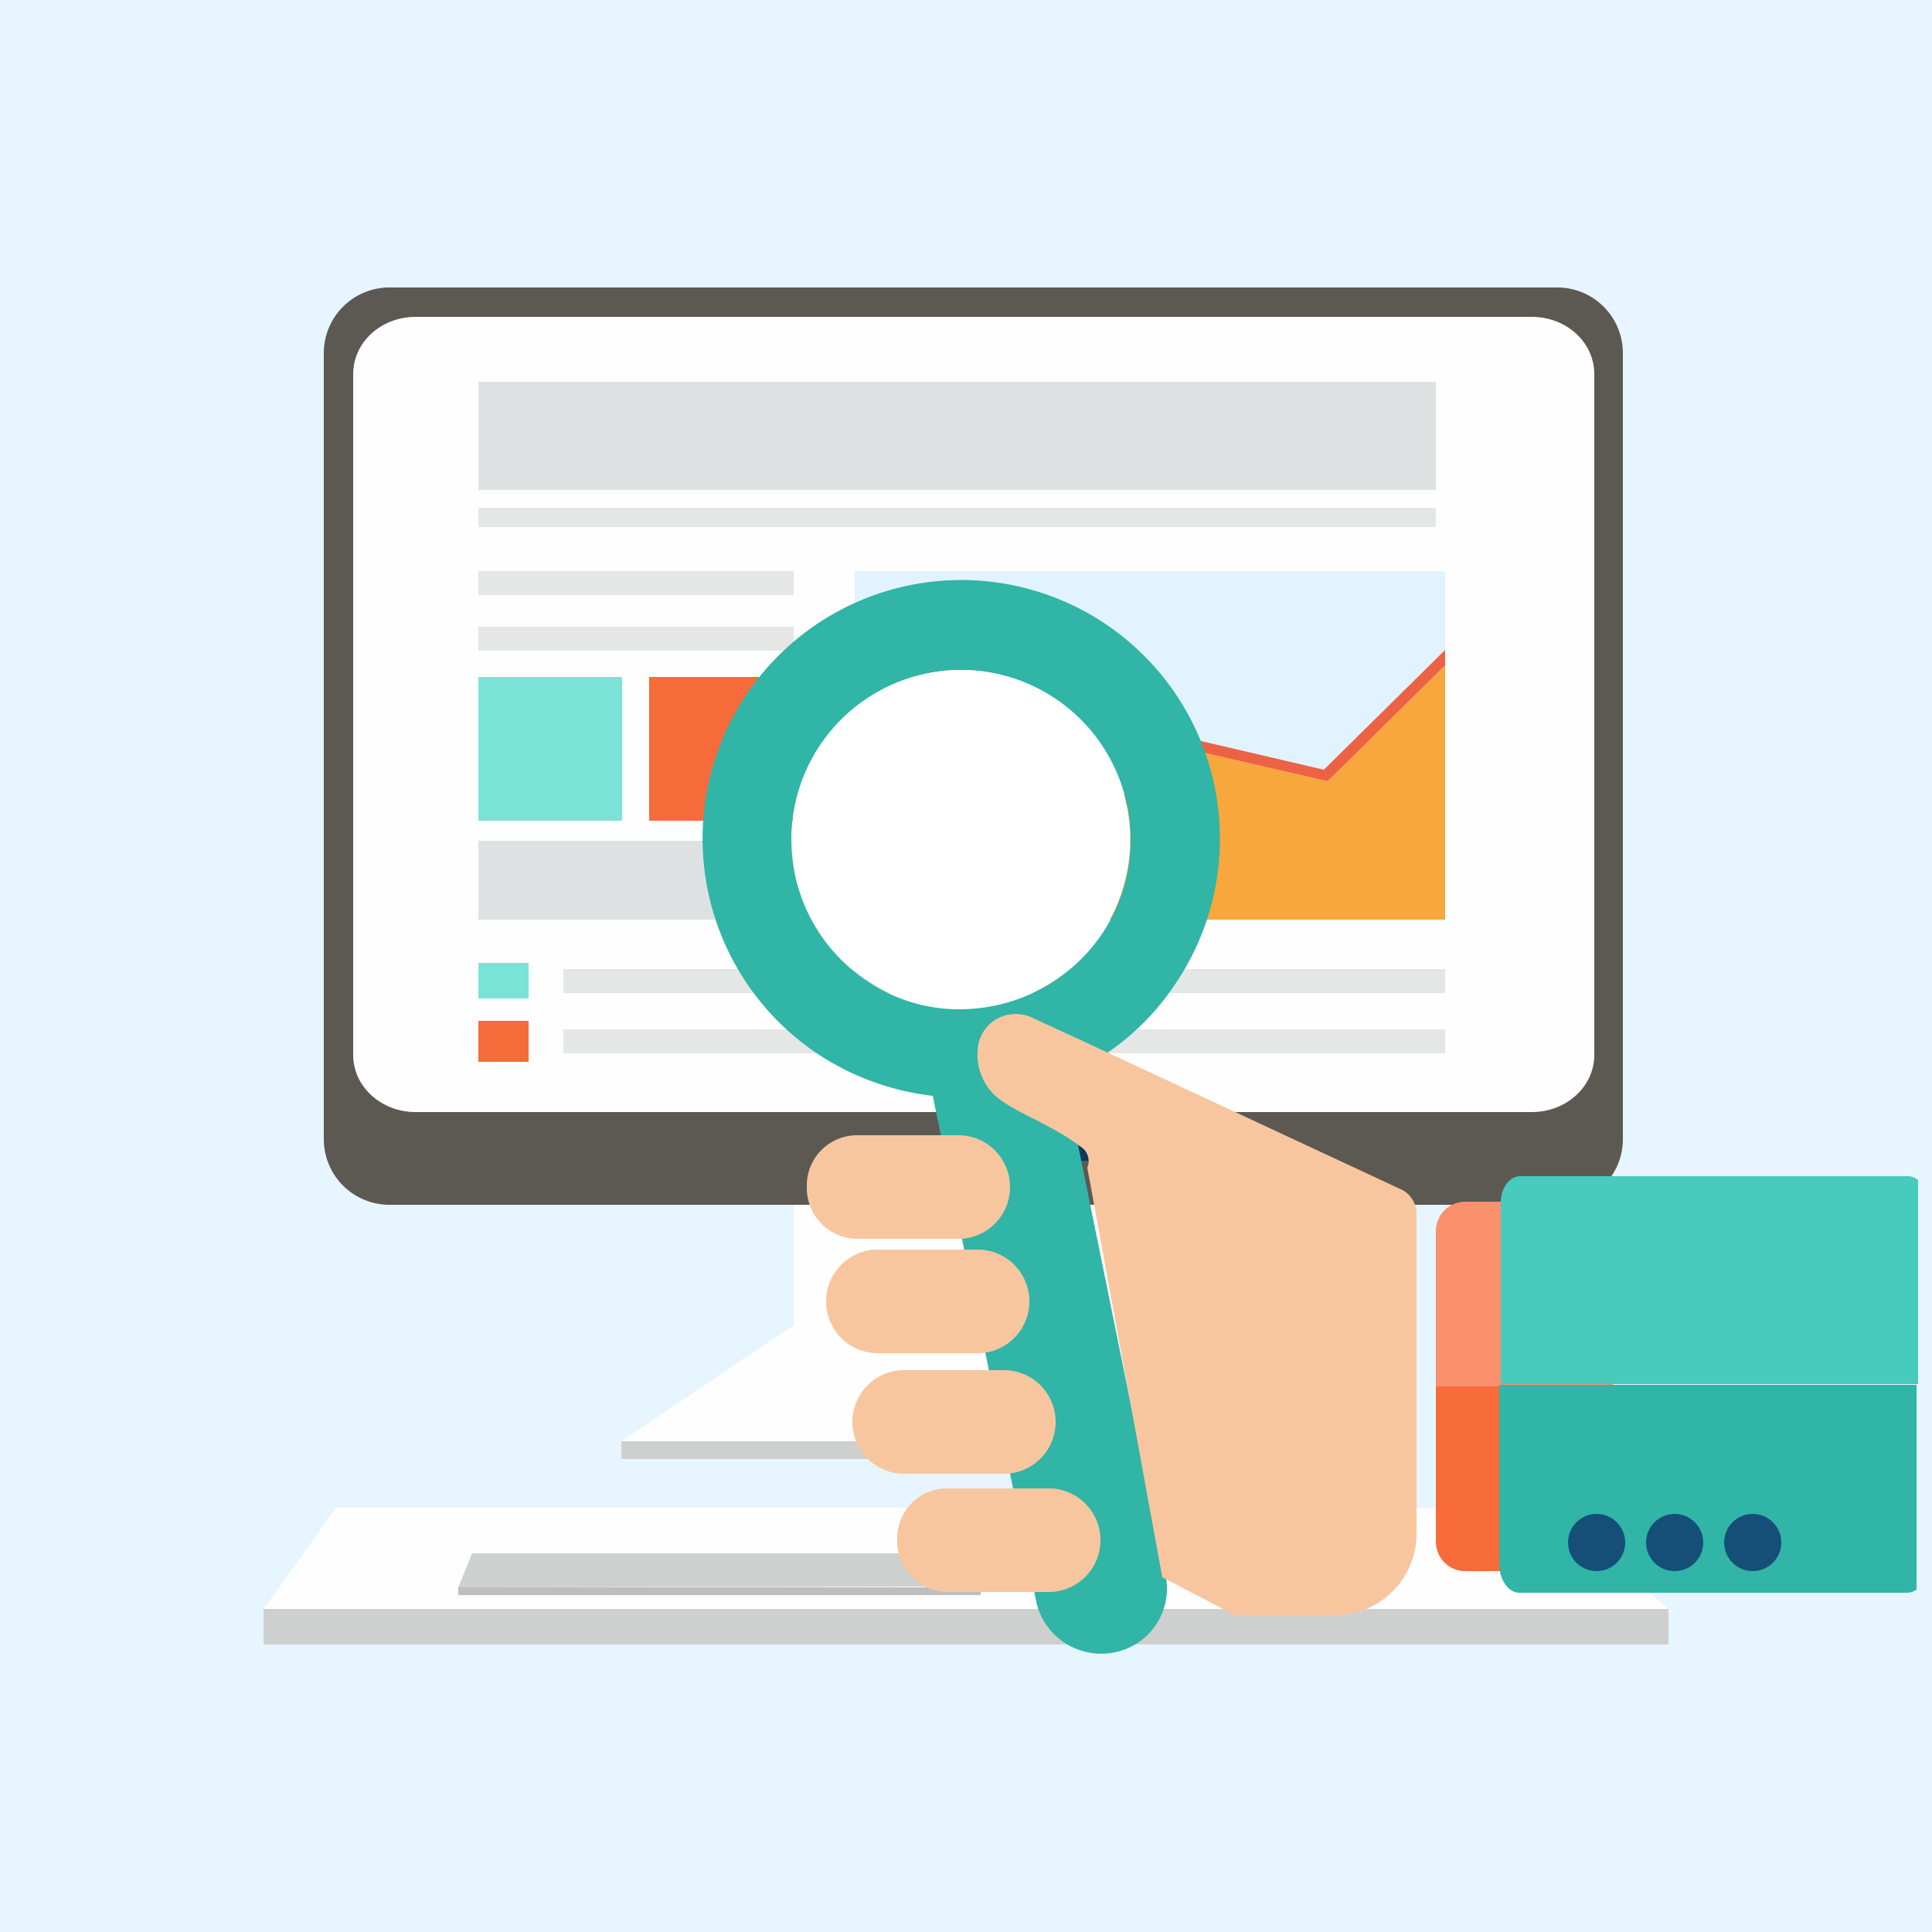 <svg xmlns="http://www.w3.org/2000/svg" width="250" height="250" viewBox="0 0 250 250"><rect fill="#e6f5ff" width="250" height="250"/><path fill="#fefefe" d="M149.4,170.5c0,4.7-3.1,8.5-7,8.5H109.7c-3.9,0-7-3.8-7-8.5v-13c0-4.7,3.1-8.5,7-8.5h32.7c3.9,0,7,3.8,7,8.5Z"/><path fill="#5b5952" d="M210,147.4a8.493,8.493,0,0,1-8.5,8.5H50.4a8.493,8.493,0,0,1-8.5-8.5V45.7a8.493,8.493,0,0,1,8.5-8.5H201.5a8.493,8.493,0,0,1,8.5,8.5Z"/><path fill="#fefefe" d="M206.3,136.5c0,4.1-3.6,7.4-8.1,7.4H53.8c-4.5,0-8.1-3.3-8.1-7.4V48.4c0-4.1,3.6-7.4,8.1-7.4H198.2c4.5,0,8.1,3.3,8.1,7.4v88.1Z"/><path fill="#fefefe" d="M149.3,171.5H102.7l-22.3,15h91.1Z"/><rect fill="#0d3859" width="34.2" height="2.5" transform="translate(108.9 147.7)"/><rect fill="#dee1e2" width="123.9" height="14" transform="translate(61.9 49.4)"/><rect fill="#e5e6e6" width="123.9" height="2.5" transform="translate(61.9 65.7)"/><rect fill="#e5e6e6" width="40.8" height="3.1" transform="translate(61.9 73.9)"/><rect fill="#e5e6e6" width="40.8" height="3.1" transform="translate(61.9 81.1)"/><rect fill="#7ae3d8" width="18.6" height="18.6" transform="translate(61.9 87.6)"/><rect fill="#f76b3b" width="18.6" height="18.6" transform="translate(84 87.6)"/><rect fill="#dee1e2" width="40.8" height="10.2" transform="translate(61.9 108.8)"/><path fill="#f7a73b" d="M171.8,101.1l-16.9-3.9-14.1,11.1-14.9-7.8-15.3,6.2V119H187V86.1Z"/><path fill="#e1f3ff" d="M140.7,106.6l13.9-10.9,16.7,3.9L187,84.1V73.9H110.6v31.3L126,98.9Z"/><path fill="#ec6244" d="M140.8,108.3l14.1-11.1,16.9,3.9,15.2-15v-2L171.3,99.6l-16.7-3.9-13.9,10.9L126,98.9l-15.4,6.3v1.5l15.3-6.2Z"/><rect fill="#7ae3d8" width="6.5" height="4.6" transform="translate(61.9 124.6)"/><rect fill="#f76b3b" width="6.5" height="5.3" transform="translate(61.9 132.1)"/><rect fill="#e5e6e6" width="114.1" height="3.1" transform="translate(72.9 125.4)"/><rect fill="#e5e6e6" width="114.1" height="3.1" transform="translate(72.9 133.2)"/><rect fill="#ced0d0" width="91.2" height="2.3" transform="translate(80.4 186.5)"/><path fill="#fefefe" d="M34.1,208.2H215.9l-15-13.1H43.5Z"/><rect fill="#ced0d0" width="181.8" height="4.6" transform="translate(34.1 208.2)"/><path fill="#ced0d0" d="M126.9,205.3l-67.6.1,1.8-4.4h64.6Z"/><rect fill="#bfbebe" width="67.6" height="1" transform="translate(59.3 205.4)"/><circle fill="none" cx="8.8" cy="8.8" r="8.8" transform="matrix(0.858, -0.514, 0.514, 0.858, 188.458, 91.854)"/><path fill="#30b5a7" d="M150.8,203.7l-13.1-64.4A32.67,32.67,0,0,0,152.3,127a33.472,33.472,0,1,0-46.3,9.5,33.978,33.978,0,0,0,14.7,5.3l13.4,65.5a8.529,8.529,0,0,0,3.7,5.3,8.675,8.675,0,0,0,6.5,1.2A8.423,8.423,0,0,0,150.8,203.7Zm-27-73.1a21.083,21.083,0,0,1-11.5-3.6,21.953,21.953,0,1,1,30.4-6.3,22.294,22.294,0,0,1-11.6,8.8A22.691,22.691,0,0,1,123.8,130.6Z"/><circle fill="#fff" cx="21.9" cy="21.9" r="21.9" transform="translate(94.015 114.845) rotate(-56.639)"/><path fill="#f7c69f" d="M113.3,161.7h13.5a6.707,6.707,0,0,1,0,13.4H113.3a6.707,6.707,0,0,1,0-13.4Z"/><path fill="#eba8a0" d="M150.2,155.1c0,.1,0,.1-.1.2V154A1.376,1.376,0,0,1,150.2,155.1Z"/><path fill="#f7c69f" d="M128.9,131.9a5.029,5.029,0,0,1,4.9-.1l6.3,2.9L181.5,154a3.532,3.532,0,0,1,1.8,3.1v41.3A10.542,10.542,0,0,1,172.7,209H159.8l-9.4-4.9-9.7-53c0-.1.1-.2.1-.3a2.2,2.2,0,0,0-.1-1.4,2.016,2.016,0,0,0-.7-.9,30.085,30.085,0,0,0-4.3-2.7c-2.7-1.5-5.2-2.5-6.9-4a7.2,7.2,0,0,1-2.3-5.7A4.909,4.909,0,0,1,128.9,131.9Z"/><path fill="#f7c69f" d="M110.8,146.9h13.5a6.707,6.707,0,0,1,0,13.4H110.8a6.578,6.578,0,0,1-6.4-6.7A6.511,6.511,0,0,1,110.8,146.9Z"/><path fill="#f7c69f" d="M122.5,192.6H136a6.707,6.707,0,0,1,0,13.4H122.5a6.578,6.578,0,0,1-6.4-6.7A6.451,6.451,0,0,1,122.5,192.6Z"/><path fill="#f7c69f" d="M116.7,177.3h13.5a6.707,6.707,0,0,1,0,13.4H116.7a6.707,6.707,0,0,1,0-13.4Z"/><path fill="#fa906c" d="M185.8,179.4V159.3a3.8,3.8,0,0,1,3.8-3.8h15.3a3.8,3.8,0,0,1,3.8,3.8v20.1H185.8Z"/><path fill="#f76b3b" d="M185.8,199.5V179.4h22.9v20.1a3.8,3.8,0,0,1-3.8,3.8H189.6A3.8,3.8,0,0,1,185.8,199.5Z"/><path fill="#30b5a7" d="M248.1,205.6a2.106,2.106,0,0,1-1.3.5H196.6c-1.4,0-2.6-1.7-2.6-3.7V179.2h54v26.4Z"/><path fill="#48cbbd" d="M196.7,152.2h50.2a2.106,2.106,0,0,1,1.3.5v26.4h-54V155.9C194.1,153.8,195.3,152.2,196.7,152.2Z"/><circle fill="#154f78" cx="3.7" cy="3.7" r="3.7" transform="translate(202.9 195.9)"/><circle fill="#154f78" cx="3.7" cy="3.7" r="3.7" transform="translate(223.1 195.9)"/><circle fill="#154f78" cx="3.7" cy="3.7" r="3.7" transform="translate(213 195.9)"/></svg>